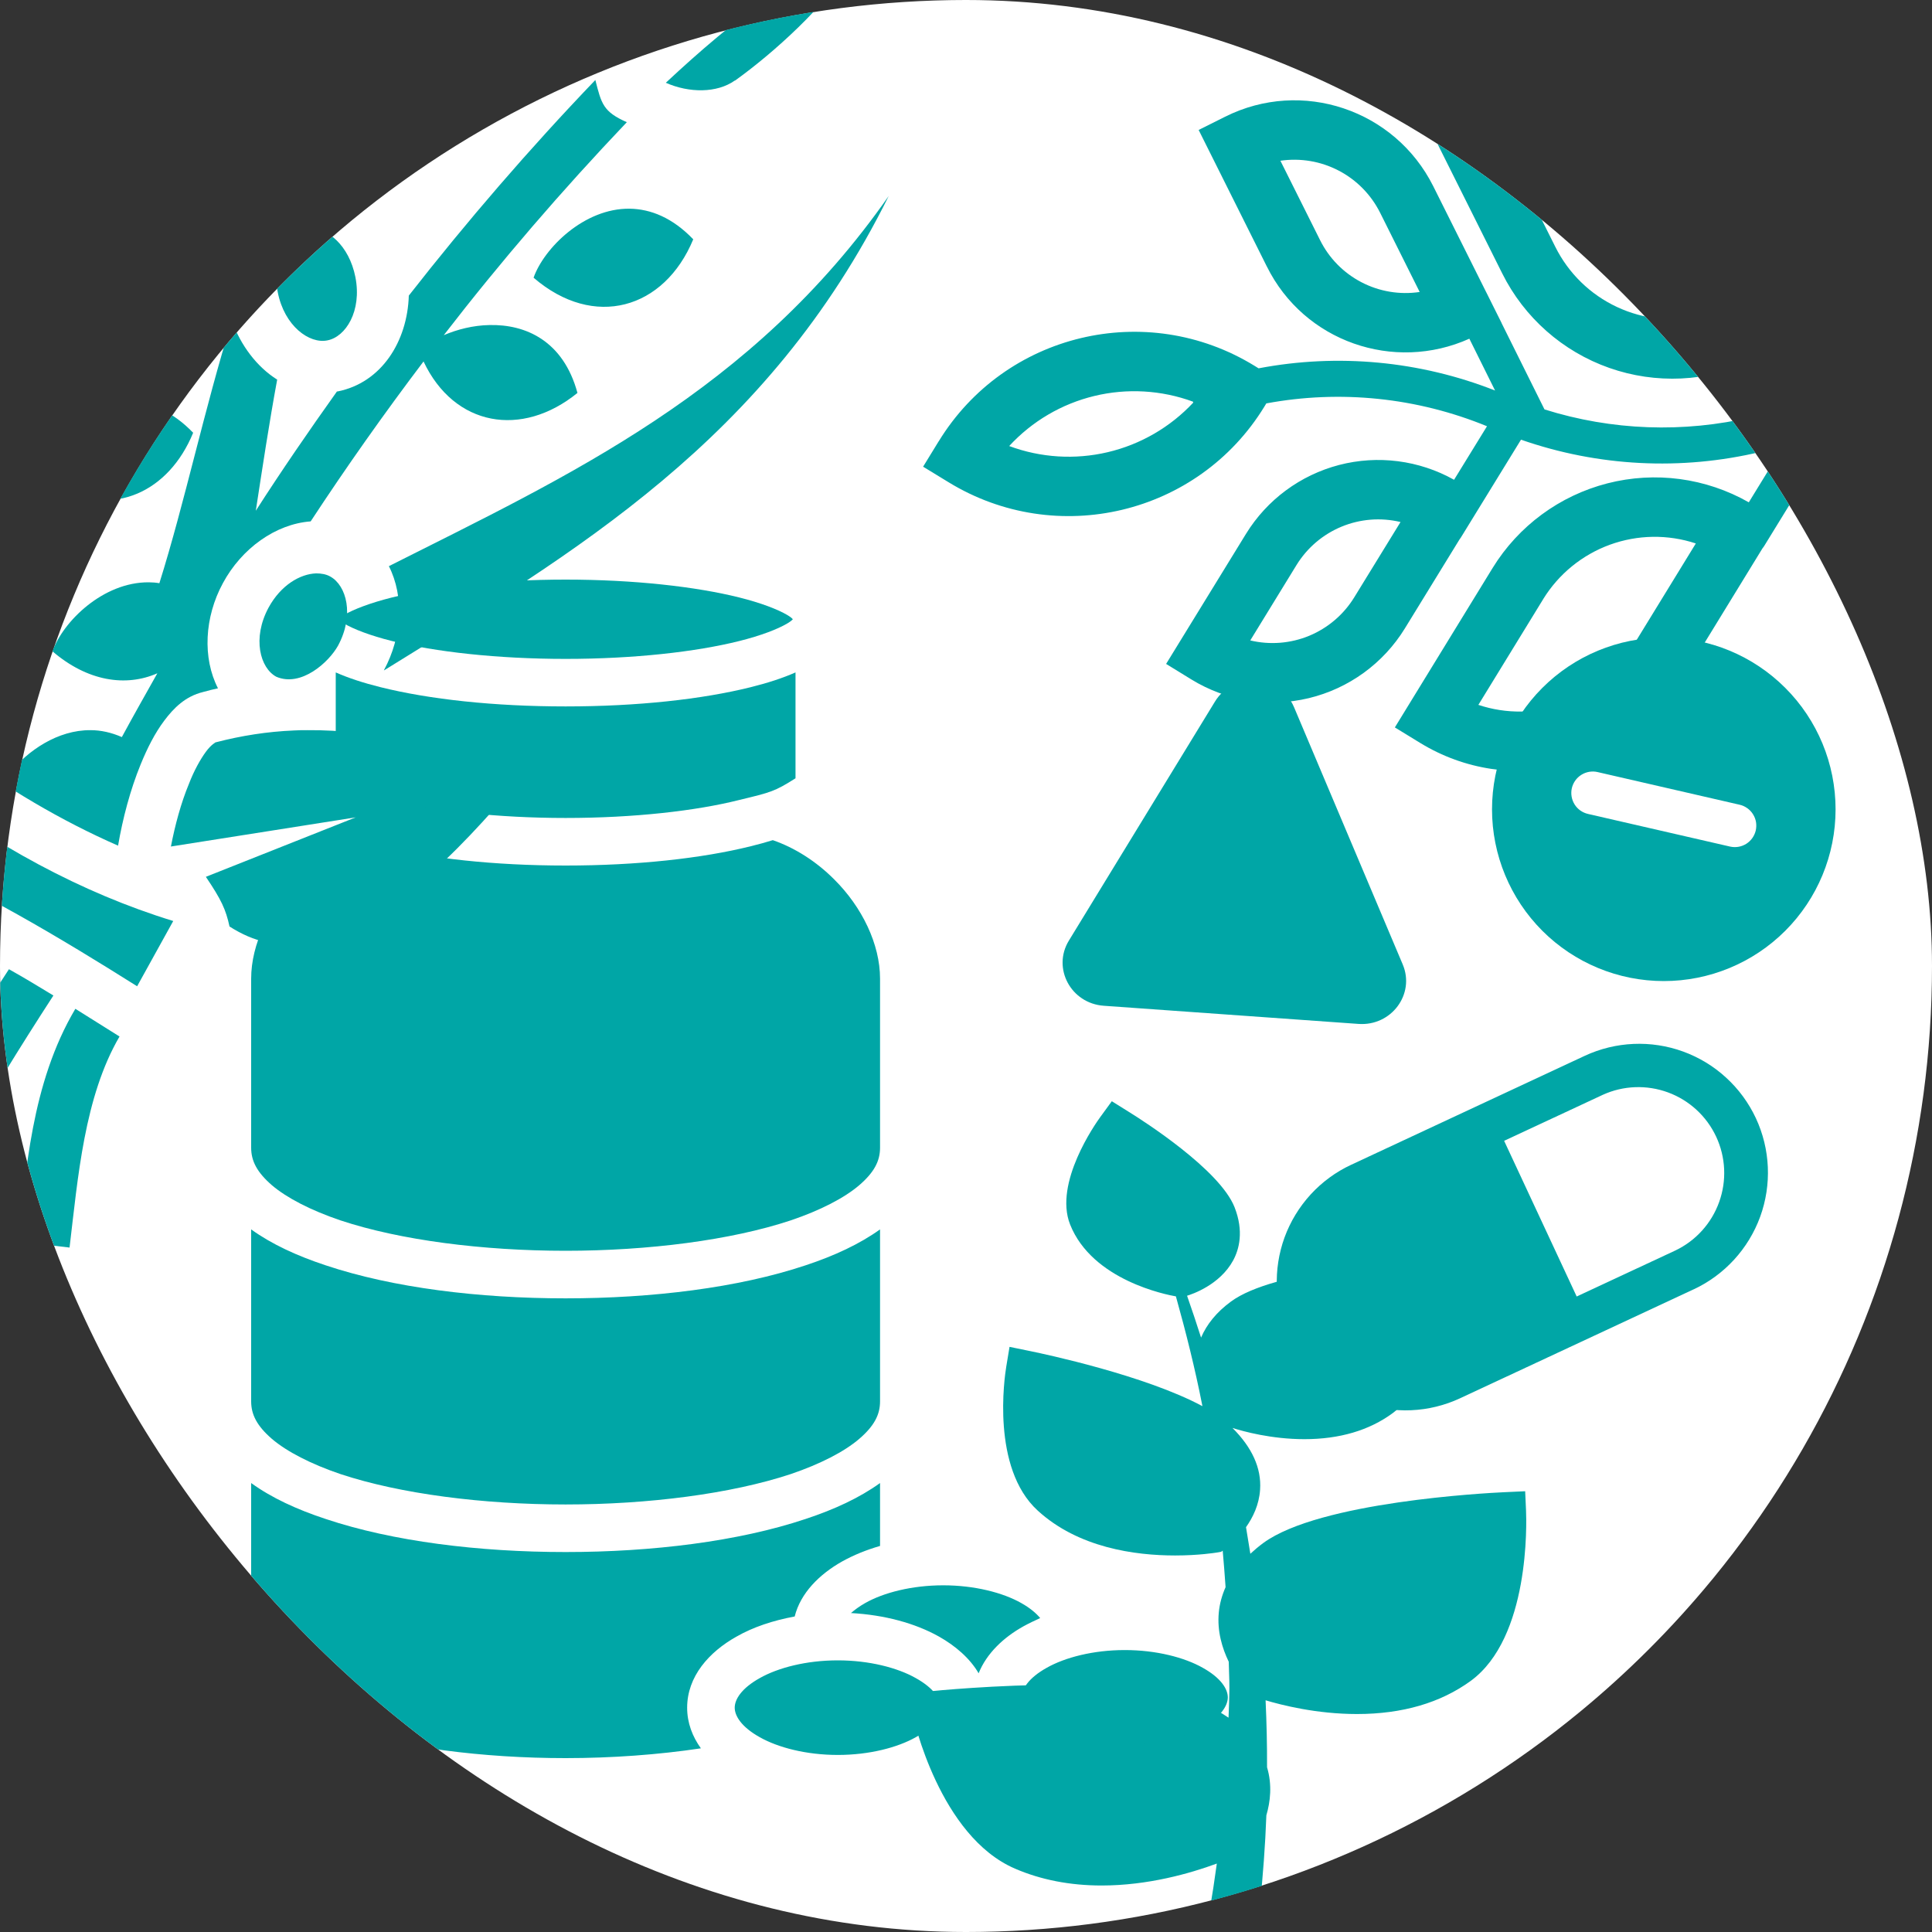 <svg width="45" height="45" viewBox="0 0 45 45" fill="none" xmlns="http://www.w3.org/2000/svg">
<rect x="0" y="0" width="45" height="45" fill="#333333" stroke="none"/>
<g clip-path="url(#clip0_414_46)">
<circle cx="22.5" cy="22.5" r="22.5" fill="white"/>
<path d="M36.758 43.96C36.656 43.931 34.219 43.243 32.313 43.243C31.666 43.243 31.156 43.32 30.757 43.479C30.159 43.717 29.699 44.041 29.343 44.403C29.416 43.697 29.47 42.989 29.496 42.282C29.588 41.967 29.635 41.576 29.512 41.163C29.514 40.643 29.502 40.123 29.478 39.603C29.838 39.711 30.66 39.923 31.606 39.923C32.662 39.923 33.553 39.663 34.255 39.152C35.634 38.146 35.557 35.477 35.544 35.176L35.524 34.734L35.04 34.756C34.605 34.776 30.74 34.98 29.429 35.936C29.317 36.018 29.217 36.103 29.123 36.19C29.091 35.983 29.057 35.777 29.022 35.571C29.183 35.343 29.327 35.05 29.35 34.695C29.384 34.194 29.16 33.712 28.707 33.26C28.958 33.34 29.615 33.521 30.381 33.521C31.2 33.521 31.892 33.317 32.439 32.914C33.516 32.121 33.456 30.055 33.445 29.822L33.425 29.379L32.942 29.401C32.611 29.416 29.683 29.571 28.671 30.316C28.333 30.564 28.107 30.847 27.975 31.155C27.871 30.828 27.762 30.503 27.649 30.18C27.762 30.146 28.411 29.931 28.723 29.357C28.86 29.103 28.977 28.682 28.755 28.118C28.409 27.245 26.645 26.116 26.295 25.899L25.896 25.65L25.627 26.019C25.515 26.173 24.543 27.554 24.924 28.519C25.441 29.826 27.181 30.159 27.389 30.195C27.624 31.034 27.835 31.878 28.002 32.728L28.006 32.752C26.676 32.036 24.324 31.537 24.016 31.474L23.514 31.371L23.437 31.836C23.398 32.074 23.084 34.191 24.17 35.184C25.114 36.049 26.432 36.23 27.371 36.23C27.923 36.23 28.31 36.166 28.326 36.164L28.443 36.144L28.479 36.118C28.505 36.402 28.526 36.685 28.546 36.968C28.462 37.158 28.407 37.355 28.388 37.561C28.347 37.998 28.468 38.391 28.62 38.706C28.623 38.909 28.636 39.113 28.635 39.316C28.634 39.547 28.623 39.777 28.615 40.008C28.407 39.867 28.186 39.746 27.956 39.648C27.319 39.373 26.273 39.24 24.759 39.24C23.196 39.24 21.731 39.386 21.669 39.393L21.15 39.445L21.252 39.914C21.276 40.03 21.887 42.769 23.641 43.524C24.245 43.785 24.924 43.917 25.659 43.917C26.74 43.917 27.724 43.634 28.342 43.406C27.938 46.404 27.108 49.341 25.838 52.103L27.391 52.65C27.999 51.065 28.479 49.434 28.825 47.772C29.351 48.187 30.326 48.787 31.584 48.787C32.102 48.785 32.614 48.685 33.094 48.492C34.846 47.795 36.935 44.739 37.023 44.61L37.35 44.128L36.758 43.96" fill="#00A6A6"/>
<path fill-rule="evenodd" clip-rule="evenodd" d="M42.754 18.851C42.754 19.912 42.333 20.929 41.582 21.68C40.832 22.43 39.814 22.851 38.753 22.851C37.692 22.851 36.675 22.43 35.924 21.68C35.174 20.929 34.752 19.912 34.752 18.851C34.752 17.79 35.174 16.772 35.924 16.022C36.675 15.271 37.692 14.85 38.753 14.85C39.814 14.85 40.832 15.271 41.582 16.022C42.333 16.772 42.754 17.79 42.754 18.851V18.851ZM40.895 19.343C40.865 19.472 40.785 19.584 40.673 19.655C40.56 19.725 40.425 19.748 40.295 19.718L36.987 18.958C36.858 18.928 36.745 18.849 36.675 18.736C36.605 18.624 36.582 18.488 36.611 18.358C36.641 18.229 36.721 18.117 36.833 18.047C36.946 17.976 37.082 17.953 37.211 17.983L40.52 18.744C40.584 18.758 40.644 18.786 40.697 18.824C40.751 18.862 40.797 18.91 40.831 18.966C40.866 19.021 40.89 19.083 40.901 19.148C40.911 19.213 40.909 19.279 40.895 19.343V19.343Z" fill="#00A6A6"/>
<path d="M30.141 16.473C29.817 15.707 28.734 15.63 28.299 16.341L24.896 21.909C24.504 22.551 24.943 23.371 25.708 23.426L31.642 23.849C32.407 23.904 32.965 23.155 32.672 22.463L30.141 16.473Z" fill="#00A6A6"/>
<path fill-rule="evenodd" clip-rule="evenodd" d="M39.446 30.033C40.167 29.697 40.725 29.087 40.998 28.34C41.27 27.592 41.234 26.766 40.898 26.045C40.731 25.688 40.496 25.367 40.205 25.101C39.915 24.834 39.575 24.628 39.205 24.493C38.457 24.221 37.631 24.257 36.91 24.593L31.471 27.13C31.114 27.296 30.793 27.532 30.527 27.822C30.261 28.113 30.054 28.453 29.919 28.823C29.785 29.193 29.724 29.586 29.741 29.98C29.758 30.374 29.853 30.76 30.019 31.117C30.186 31.474 30.421 31.795 30.712 32.062C31.002 32.328 31.342 32.534 31.712 32.669C32.083 32.804 32.476 32.864 32.87 32.847C33.263 32.83 33.65 32.735 34.007 32.569L39.446 30.032V30.033ZM36.724 30.198L39.023 29.126C39.499 28.899 39.865 28.493 40.043 27.996C40.221 27.5 40.196 26.954 39.973 26.476C39.75 25.998 39.348 25.628 38.853 25.445C38.359 25.263 37.812 25.282 37.333 25.5L35.034 26.572L36.724 30.198H36.724Z" fill="#00A6A6"/>
<path d="M19.88 -0.9C19.119 -0.881 18.299 -0.801 17.532 -0.653C16.456 -0.446 15.488 -0.093 14.983 0.28C14.936 0.429 14.923 0.633 14.93 0.771C14.93 0.912 14.95 1.065 14.977 1.22C15.871 0.553 16.967 0.171 18.077 -0.19C17.115 0.487 16.288 1.199 15.508 1.928C16.053 2.168 16.698 2.171 17.115 1.876H17.122C18.023 1.228 19.227 0.144 19.88 -0.898V-0.9ZM-0.155 -0.659C-0.337 -0.659 -0.532 -0.638 -0.734 -0.593C-0.868 0.065 -0.787 0.664 -0.539 1.141C-1.144 0.903 -1.87 0.943 -2.61 1.562C-2.159 3.098 -0.801 3.781 0.598 3.088C0.638 3.723 0.659 4.363 0.659 5.002C0.221 4.525 -0.498 4.091 -1.245 4.111C-1.769 4.131 -2.314 4.37 -2.792 4.975C-2.038 6.388 -0.572 6.778 0.652 5.823C0.638 6.515 0.605 7.208 0.551 7.907C0.141 7.343 -0.592 6.804 -1.406 6.811C-1.769 6.818 -2.146 6.932 -2.523 7.201C-1.446 7.504 -0.465 7.934 0.416 8.513C0.746 8.721 0.914 9.044 1.008 9.36C1.096 9.676 1.116 10.006 1.109 10.342C1.082 11.028 0.921 11.748 0.679 12.36L0.591 12.561L0.396 12.662C0.262 12.736 0.107 12.81 -0.041 12.884C-0.182 13.745 -0.337 14.613 -0.505 15.487C-1.5 14.276 -2.502 13.832 -3.491 13.826C-6.019 13.799 -8.492 16.596 -10.8 16.644C-7.675 16.866 -2.812 13.678 -1.117 17.424C0.141 18.359 1.432 19.119 2.75 19.697C2.858 19.065 3.033 18.399 3.275 17.807C3.429 17.43 3.604 17.081 3.826 16.785C4.048 16.489 4.317 16.22 4.727 16.119C4.842 16.085 4.963 16.058 5.077 16.032C4.714 15.325 4.761 14.377 5.191 13.584C5.629 12.77 6.422 12.205 7.236 12.144C8.07 10.873 8.944 9.636 9.865 8.419C10.578 9.932 12.152 10.207 13.45 9.152C13.12 7.934 12.239 7.551 11.399 7.571C11.022 7.578 10.652 7.672 10.336 7.807C11.661 6.092 13.08 4.444 14.6 2.846C14.049 2.603 14.008 2.419 13.867 1.863C12.32 3.477 10.874 5.157 9.522 6.885C9.489 7.955 8.884 8.916 7.861 9.118H7.848C7.196 10.033 6.563 10.954 5.958 11.896C6.113 10.893 6.267 9.864 6.456 8.842C5.985 8.546 5.608 8.049 5.4 7.47C4.761 9.522 4.304 11.7 3.712 13.584C3.631 13.57 3.544 13.563 3.463 13.563C2.4 13.557 1.466 14.478 1.223 15.171C2.037 15.87 2.932 16.005 3.665 15.682C3.389 16.173 3.107 16.671 2.838 17.168C2.595 17.061 2.347 17.007 2.111 17.007C1.345 17 0.645 17.484 0.221 18.009C0.685 15.803 1.102 13.597 1.405 11.398C2.643 12.023 3.927 11.472 4.499 10.08C4.014 9.575 3.503 9.374 3.019 9.367C2.488 9.36 1.983 9.595 1.587 9.912C1.674 9.152 1.741 8.392 1.788 7.632C3.053 8.876 4.687 8.54 5.494 7.02C5.017 6.414 4.472 6.179 3.947 6.159C3.033 6.132 2.172 6.784 1.802 7.376C1.842 6.657 1.869 5.944 1.869 5.231C3.248 5.876 4.573 5.19 5.017 3.671C4.532 3.265 4.055 3.108 3.618 3.115C2.891 3.126 2.259 3.582 1.856 4.104C1.842 3.63 1.815 3.156 1.782 2.683C3.355 3.202 4.626 2.262 4.774 0.611C3.443 -0.124 2.421 0.561 1.889 1.407C1.768 0.46 1.149 -0.657 -0.155 -0.659V-0.659ZM11.816 0.278C9.341 0.669 7.801 2.179 6.725 4.178L6.886 4.138C7.243 4.071 7.586 4.104 7.895 4.219C8.715 2.617 9.926 1.233 11.816 0.278V0.278ZM20.7 4.565C17.512 9.131 13.248 11.075 9.058 13.187C9.415 13.893 9.368 14.821 8.944 15.608V15.615C13.369 12.871 17.875 10.268 20.7 4.565V4.565ZM14.667 4.861C13.605 4.847 12.67 5.782 12.428 6.468C13.833 7.679 15.474 7.201 16.147 5.574C15.663 5.069 15.152 4.868 14.667 4.861V4.861ZM7.202 5.318C7.175 5.325 7.148 5.325 7.122 5.332C6.698 5.412 6.315 6.011 6.469 6.804C6.624 7.598 7.209 8.015 7.626 7.928C8.05 7.847 8.433 7.248 8.278 6.455C8.13 5.708 7.619 5.298 7.202 5.318V5.318ZM-6.552 7.887C-6.653 7.887 -6.759 7.894 -6.861 7.894C-6.23 9.595 -5.55 11.048 -4.116 11.922H-4.11C-3.155 12.528 -2.011 12.36 -1.023 11.983L-3.874 9.622L-0.317 11.505C-0.216 10.907 0.134 10.107 -0.229 9.535H-0.236V9.528C-1.884 8.459 -3.955 7.907 -6.552 7.887ZM7.364 13.355C6.994 13.368 6.543 13.624 6.254 14.155C5.871 14.868 6.059 15.561 6.436 15.763C7.014 16.011 7.66 15.426 7.875 15.036C8.258 14.323 8.07 13.637 7.693 13.429C7.599 13.375 7.485 13.355 7.364 13.355ZM7.155 17.007C7.054 17.007 6.947 17.007 6.846 17.014C6.227 17.04 5.622 17.135 5.03 17.289H5.023C5.03 17.289 4.922 17.336 4.795 17.511C4.667 17.686 4.519 17.948 4.398 18.264C4.216 18.702 4.075 19.226 3.981 19.717L8.285 19.038L4.795 20.423C5.158 20.961 5.259 21.183 5.346 21.58C5.904 21.936 6.496 22.098 7.243 21.916C9.099 21.479 10.558 19.966 12.085 18.184C10.336 17.383 8.709 16.993 7.155 17.007V17.007ZM-2.072 18.211L-2.677 19.751C-0.478 20.719 1.398 21.842 3.194 22.972L4.035 21.452C1.889 20.793 -0.135 19.683 -2.072 18.211V18.211ZM-2.919 20.968C-4.325 22.804 -6.014 24.398 -7.944 25.333L-7.414 26.422C-5.172 25.333 -3.316 23.524 -1.796 21.499C-2.159 21.318 -2.536 21.136 -2.919 20.968V20.968ZM-1.554 21.62C-3.141 24.452 -4.668 26.469 -6.285 29.428L-5.219 30.007C-3.646 27.122 -2.126 25.097 -0.478 22.185C-0.828 21.997 -1.191 21.809 -1.554 21.62ZM0.208 22.575C-1.446 25.111 -2.63 27.182 -3.8 29.859L-2.697 30.343C-1.547 27.72 -0.397 25.716 1.244 23.187C0.901 22.979 0.558 22.77 0.208 22.575ZM1.755 23.497C0.719 25.245 0.605 27.33 0.423 28.917L1.62 29.058C1.815 27.431 1.963 25.548 2.784 24.142L1.755 23.497Z" fill="#00A6A6"/>
<path d="M13.174 13.5C11.58 13.5 10.134 13.665 9.131 13.916C8.626 14.042 8.232 14.194 8.01 14.325C7.93 14.373 7.906 14.398 7.881 14.423C7.906 14.449 7.93 14.473 8.01 14.521C8.232 14.653 8.626 14.805 9.131 14.931C10.134 15.182 11.58 15.347 13.174 15.347C14.768 15.347 16.215 15.182 17.218 14.931C17.723 14.805 18.116 14.653 18.338 14.521C18.418 14.473 18.443 14.449 18.467 14.423C18.443 14.398 18.418 14.373 18.338 14.325C18.116 14.194 17.723 14.042 17.218 13.916C16.215 13.665 14.768 13.5 13.174 13.5ZM7.82 15.662V18.128C8.22 18.332 8.743 18.535 9.131 18.633C10.134 18.886 11.58 19.052 13.174 19.052C14.768 19.052 16.215 18.886 17.218 18.633C17.956 18.455 18.043 18.436 18.529 18.128V15.662C18.227 15.795 17.883 15.907 17.489 16.005C16.35 16.289 14.842 16.454 13.174 16.454C11.506 16.454 9.998 16.289 8.86 16.005C8.466 15.907 8.121 15.795 7.82 15.662V15.662ZM8.349 19.569C7.838 19.747 7.333 20.067 6.921 20.48C6.267 21.126 5.85 21.994 5.85 22.794V26.733C5.85 27.041 5.986 27.305 6.334 27.607C6.681 27.902 7.241 28.192 7.93 28.425C9.321 28.887 11.248 29.133 13.174 29.133C15.095 29.133 17.027 28.887 18.418 28.425C19.107 28.192 19.667 27.902 20.012 27.607C20.363 27.305 20.498 27.041 20.498 26.733V22.794C20.498 21.994 20.08 21.126 19.427 20.48C19.015 20.067 18.517 19.747 18 19.569C17.84 19.618 17.667 19.667 17.489 19.71C16.35 19.993 14.842 20.16 13.174 20.16C11.506 20.16 9.998 19.993 8.86 19.71C8.681 19.667 8.509 19.618 8.349 19.569ZM5.85 28.635V32.641C5.85 32.949 5.986 33.214 6.334 33.515C6.681 33.811 7.241 34.1 7.93 34.334C9.321 34.795 11.248 35.042 13.174 35.042C15.095 35.042 17.027 34.795 18.418 34.334C19.107 34.1 19.667 33.811 20.012 33.515C20.363 33.214 20.498 32.949 20.498 32.641V28.635C20.018 28.979 19.433 29.25 18.763 29.472C17.199 29.995 15.187 30.241 13.174 30.241C11.155 30.241 9.149 29.995 7.586 29.472C6.915 29.25 6.327 28.979 5.85 28.635V28.635ZM5.85 34.543V38.55C5.85 38.858 5.986 39.122 6.334 39.424C6.681 39.719 7.241 40.008 7.93 40.242C9.321 40.704 11.248 40.95 13.174 40.95C14.251 40.95 15.341 40.87 16.325 40.722C16.128 40.446 16.005 40.132 16.005 39.775C16.005 39.048 16.516 38.476 17.156 38.119C17.544 37.897 18.006 37.744 18.51 37.651C18.646 37.103 19.089 36.666 19.612 36.371C19.877 36.223 20.178 36.1 20.498 36.008V34.543C20.018 34.888 19.433 35.159 18.763 35.38C17.199 35.903 15.187 36.15 13.174 36.15C11.155 36.15 9.149 35.903 7.586 35.38C6.915 35.159 6.327 34.888 5.85 34.543V34.543ZM21.969 36.925C21.237 36.925 20.578 37.097 20.154 37.337C20.012 37.417 19.907 37.497 19.821 37.571C20.597 37.614 21.311 37.805 21.871 38.119C22.252 38.334 22.591 38.624 22.794 38.974C22.979 38.513 23.373 38.138 23.84 37.879C23.963 37.811 24.093 37.75 24.228 37.688C24.136 37.577 23.994 37.454 23.785 37.337C23.36 37.097 22.702 36.925 21.969 36.925V36.925ZM26.198 38.433C25.465 38.433 24.807 38.605 24.382 38.845C23.951 39.085 23.797 39.344 23.797 39.535C23.797 39.725 23.951 39.984 24.382 40.224C24.807 40.464 25.465 40.636 26.198 40.636C26.93 40.636 27.588 40.464 28.013 40.224C28.444 39.984 28.598 39.725 28.598 39.535C28.598 39.344 28.444 39.085 28.013 38.845C27.588 38.605 26.93 38.433 26.198 38.433ZM19.514 38.673C18.781 38.673 18.123 38.845 17.698 39.085C17.267 39.325 17.113 39.584 17.113 39.775C17.113 39.965 17.267 40.224 17.698 40.464C18.123 40.704 18.781 40.876 19.514 40.876C20.246 40.876 20.904 40.704 21.329 40.464C21.76 40.224 21.914 39.965 21.914 39.775C21.914 39.584 21.76 39.325 21.329 39.085C20.904 38.845 20.246 38.673 19.514 38.673Z" fill="#00A6A6"/>
<path d="M21.863 10.28L21.501 10.87L22.092 11.231C24.608 12.772 27.905 11.992 29.449 9.472L29.495 9.396C31.224 9.075 33.008 9.26 34.635 9.928L33.868 11.175C33.054 10.719 32.094 10.595 31.19 10.83C30.287 11.066 29.509 11.641 29.02 12.437L27.161 15.464L27.75 15.826C28.567 16.328 29.55 16.485 30.482 16.262C31.414 16.038 32.22 15.454 32.722 14.637L33.994 12.566C34.006 12.551 34.017 12.535 34.027 12.519L35.427 10.241C37.221 10.867 39.156 10.966 41.004 10.526L41.531 10.4L40.733 11.7C39.734 11.131 38.553 10.973 37.44 11.258C36.327 11.544 35.368 12.25 34.766 13.229L32.489 16.943L33.08 17.305C35.163 18.579 37.89 17.933 39.168 15.845L41.052 12.771C41.066 12.754 41.08 12.736 41.092 12.716L42.684 10.125L44.485 9.694L44.289 8.884L42.219 9.377L41.038 7.013C41.03 6.999 41.021 6.984 41.012 6.97L39.602 4.148C39.343 3.627 38.983 3.163 38.544 2.781C38.105 2.399 37.595 2.108 37.043 1.923C36.492 1.738 35.909 1.664 35.328 1.705C34.748 1.746 34.181 1.9 33.661 2.16L33.042 2.469L34.989 6.367C35.502 7.397 36.397 8.187 37.482 8.569C38.568 8.951 39.76 8.896 40.805 8.415L41.385 9.576L40.814 9.712C39.214 10.09 37.542 10.029 35.974 9.536L34.973 7.522L34.974 7.521L34.779 7.131L34.622 6.816C34.619 6.81 34.616 6.804 34.613 6.799L33.383 4.337C32.491 2.555 30.323 1.824 28.537 2.718L27.919 3.027L29.507 6.207L29.508 6.208C30.375 7.958 32.466 8.679 34.224 7.889L34.823 9.096C33.073 8.407 31.163 8.227 29.315 8.579L29.221 8.521C26.7 6.973 23.405 7.761 21.864 10.28L21.863 10.28ZM27.786 9.355C27.788 9.363 27.79 9.371 27.793 9.378C27.257 9.951 26.565 10.352 25.802 10.532C25.039 10.712 24.24 10.662 23.506 10.389C24.037 9.813 24.727 9.407 25.489 9.223C26.251 9.039 27.05 9.085 27.786 9.355V9.355ZM31.543 13.913C31.297 14.314 30.93 14.627 30.495 14.808C30.06 14.988 29.579 15.026 29.121 14.917L30.198 13.161C30.445 12.76 30.812 12.447 31.247 12.267C31.682 12.087 32.163 12.049 32.621 12.159L31.543 13.913ZM37.988 15.123C37.629 15.708 37.082 16.155 36.437 16.39C35.791 16.625 35.085 16.635 34.434 16.418L35.944 13.955L35.944 13.954C36.304 13.37 36.851 12.924 37.496 12.688C38.142 12.453 38.847 12.442 39.499 12.658L37.988 15.122L37.987 15.122L37.988 15.123ZM32.146 4.956L33.067 6.801C32.602 6.87 32.128 6.791 31.711 6.574C31.294 6.357 30.956 6.014 30.747 5.593L30.746 5.591L29.823 3.744C30.289 3.676 30.764 3.756 31.181 3.974C31.598 4.191 31.935 4.535 32.146 4.956L32.146 4.956ZM39.657 7.356C38.988 7.514 38.285 7.442 37.662 7.15C37.039 6.859 36.533 6.365 36.226 5.749L34.932 3.16C35.602 3.001 36.305 3.074 36.928 3.365C37.551 3.657 38.057 4.151 38.364 4.766L39.657 7.356V7.356Z" fill="#00A6A6"/>
</g>
<defs>
<clipPath id="clip0_414_46">
<rect width="45" height="45" rx="22.5" fill="white"/>
</clipPath>
</defs>
</svg>
